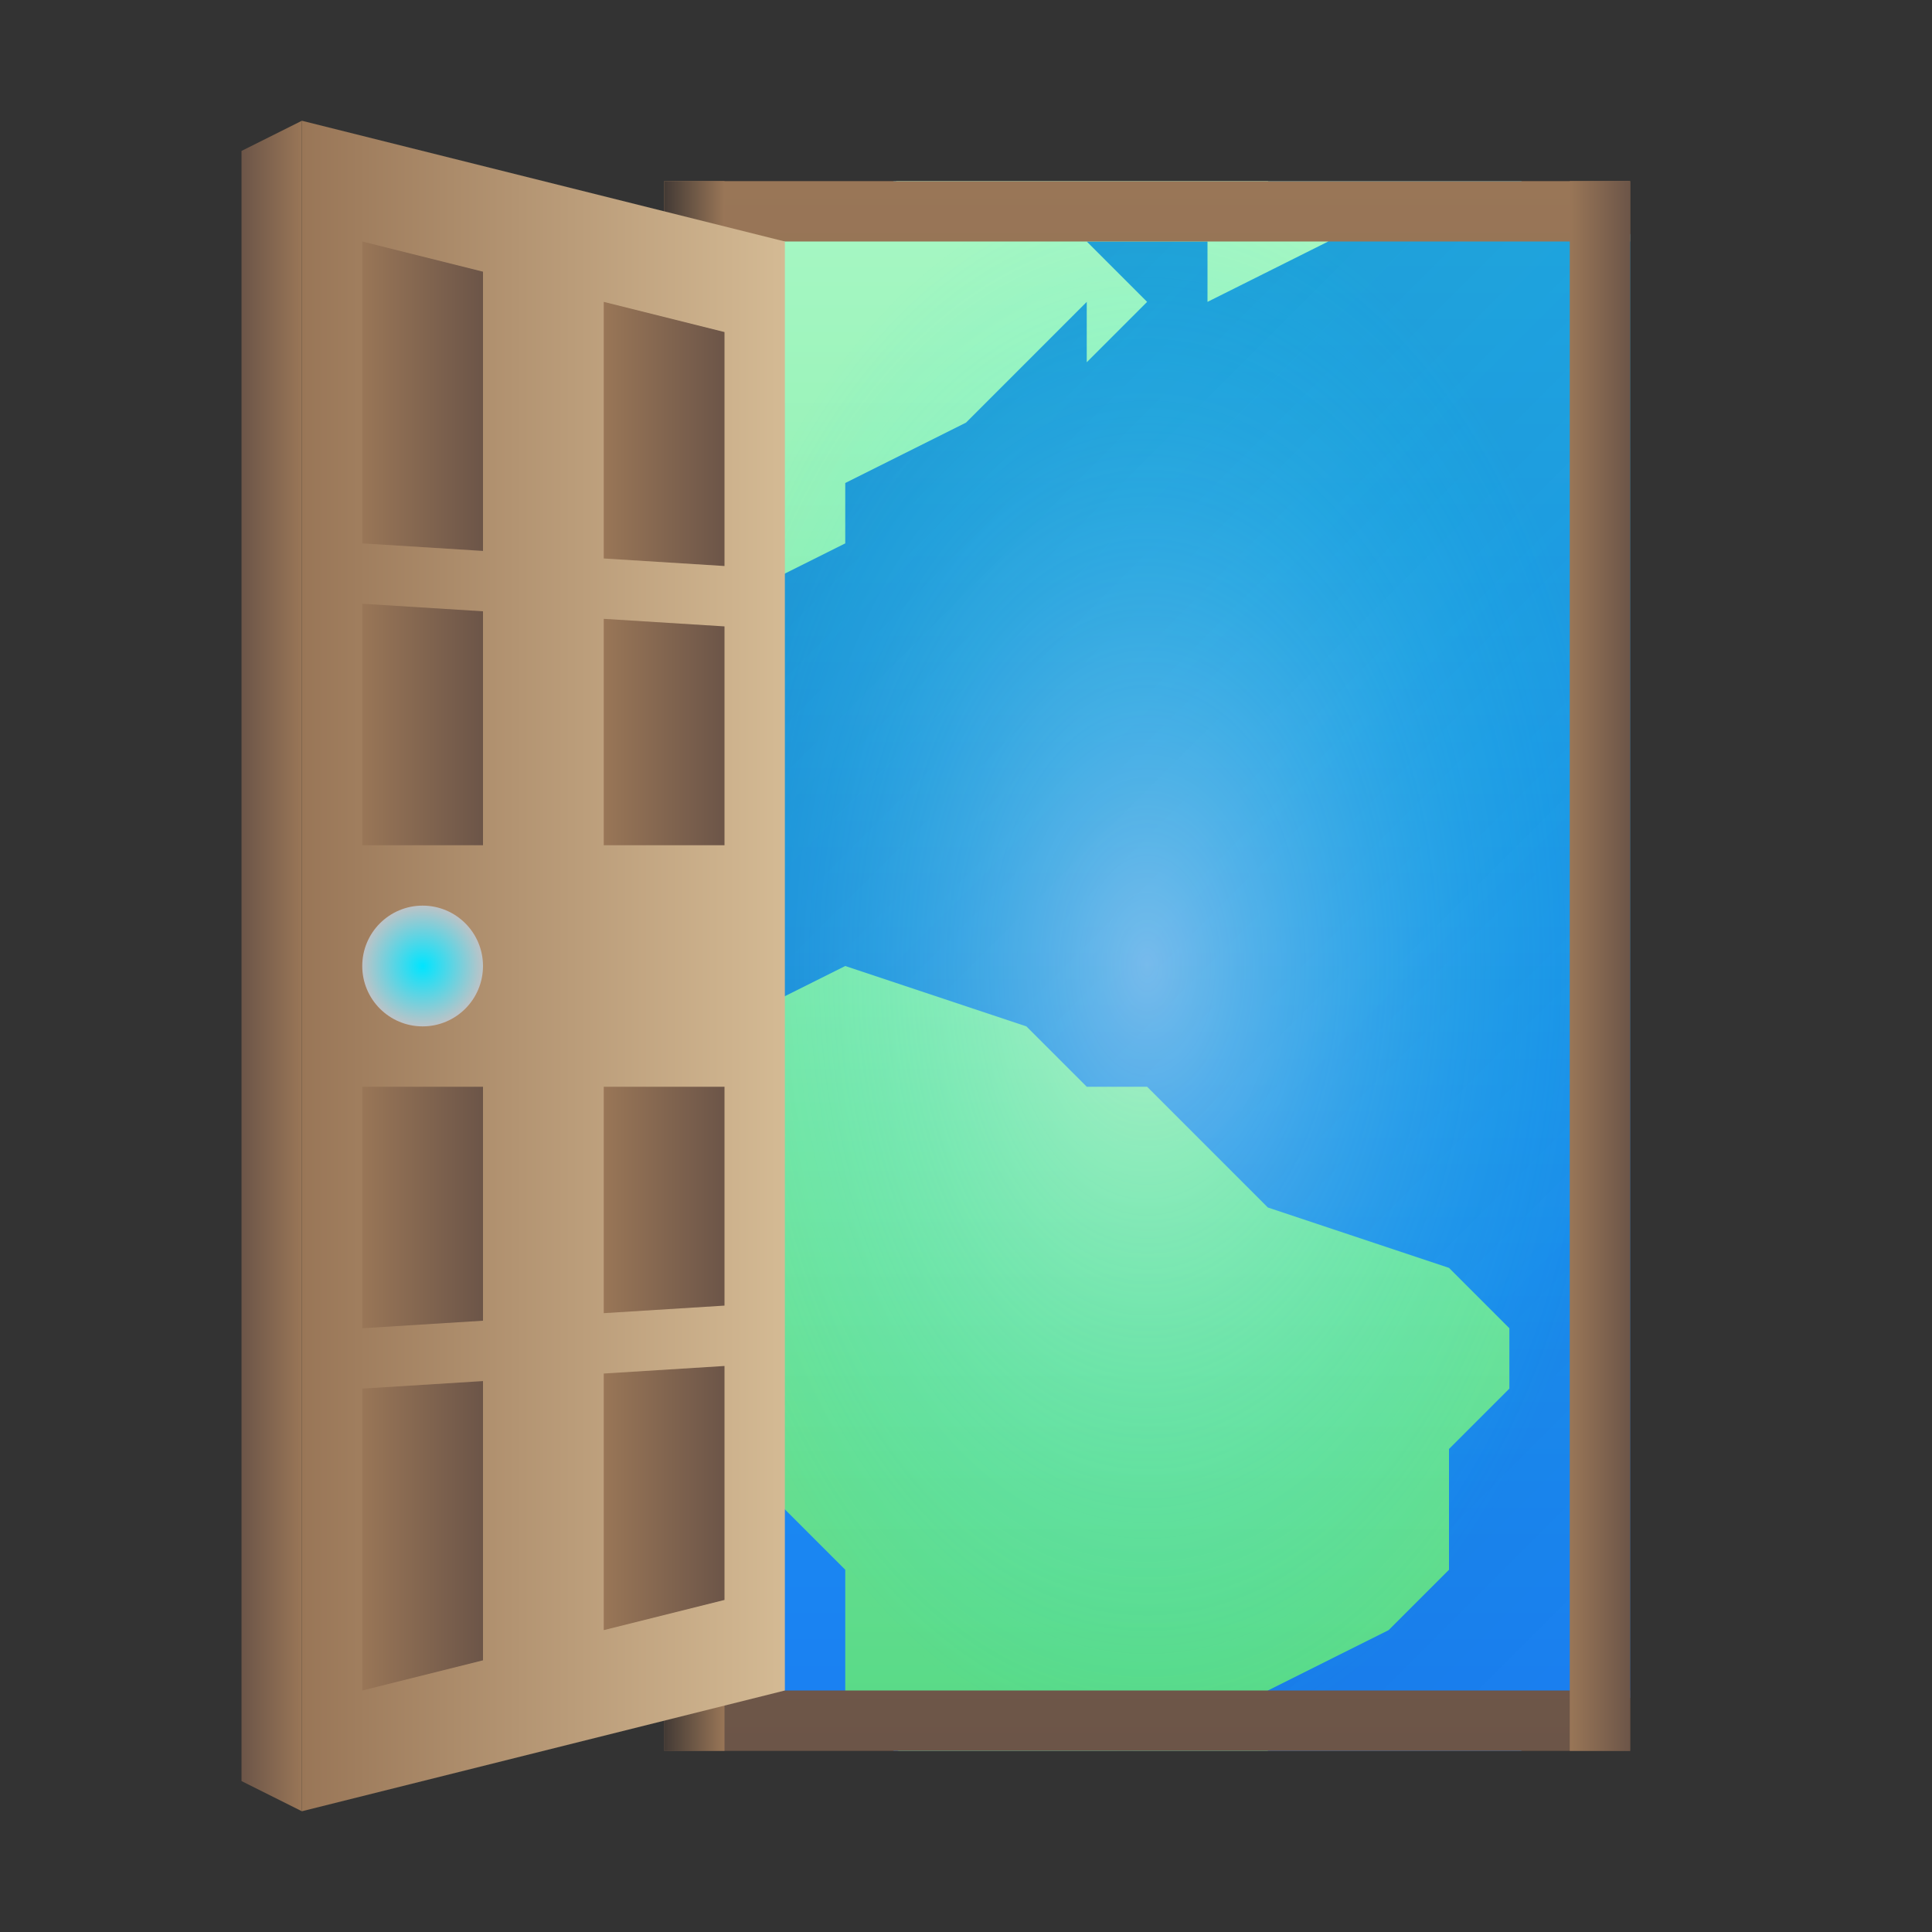<svg height="32" width="32" xmlns="http://www.w3.org/2000/svg" xmlns:xlink="http://www.w3.org/1999/xlink"><rect width="100%" height="100%" fill="#333333" stroke="none"/><linearGradient id="e" gradientUnits="userSpaceOnUse" x1="6" x2="6" y1="30" y2="2"><stop offset="0" stop-color="#54d883"/><stop offset="1" stop-color="#abf9c7"/></linearGradient><linearGradient id="d" gradientUnits="userSpaceOnUse" x1="10" x2="30" y1="6" y2="26"><stop offset="0" stop-color="#292c2f"/><stop offset="1" stop-opacity="0"/></linearGradient><linearGradient id="c" gradientUnits="userSpaceOnUse" x1="6" x2="6" y1="30" y2="2"><stop offset="0" stop-color="#197cf1"/><stop offset="1" stop-color="#20bcfa"/></linearGradient><linearGradient id="b" gradientUnits="userSpaceOnUse"><stop offset="0" stop-color="#433a35"/><stop offset="1" stop-color="#997657"/></linearGradient><linearGradient id="a" gradientUnits="userSpaceOnUse"><stop offset="0" stop-color="#6c5548"/><stop offset="1" stop-color="#997657"/></linearGradient><radialGradient id="f" cx="16" cy="16" gradientTransform="matrix(.889 -0 0 1.444 4.778 -7.11)" gradientUnits="userSpaceOnUse" r="9"><stop offset="0" stop-color="#fff"/><stop offset="1" stop-color="#00e5ff" stop-opacity="0"/></radialGradient><radialGradient id="u" cx="7" cy="16" gradientUnits="userSpaceOnUse" r="1"><stop offset="0" stop-color="#00e5ff"/><stop offset="1" stop-color="#bdc3c7"/></radialGradient><linearGradient id="g" x1="27" x2="27" xlink:href="#a" y1="29" y2="3"/><linearGradient id="h" x1="27" x2="26" xlink:href="#a" y1="29" y2="29"/><linearGradient id="i" x1="11" x2="12" xlink:href="#b" y1="29" y2="29"/><linearGradient id="j" gradientTransform="matrix(1 0 0 .04 3 2.84)" x1="8" x2="9" xlink:href="#b" y1="29" y2="29"/><linearGradient id="k" gradientUnits="userSpaceOnUse" x1="5" x2="13" y1="16" y2="16"><stop offset="0" stop-color="#997657"/><stop offset="1" stop-color="#d4ba94"/></linearGradient><linearGradient id="l" x1="8" x2="6" xlink:href="#a" y1="27" y2="27"/><linearGradient id="m" x1="12" x2="10" xlink:href="#a" y1="26" y2="26"/><linearGradient id="n" x1="8" x2="6" xlink:href="#a" y1="7" y2="7"/><linearGradient id="o" x1="12" x2="10" xlink:href="#a" y1="8" y2="8"/><linearGradient id="p" x1="8" x2="6" xlink:href="#a" y1="21" y2="21"/><linearGradient id="q" x1="12" x2="10" xlink:href="#a" y1="21" y2="21"/><linearGradient id="r" x1="8" x2="6" xlink:href="#a" y1="13" y2="13"/><linearGradient id="s" x1="12" x2="10" xlink:href="#a" y1="13" y2="13"/><linearGradient id="t" x1="4" x2="5" xlink:href="#a" y1="16" y2="16"/><path d="M14.809 3A13.943 13.943 0 0 0 11 5.266v21.468A13.943 13.943 0 0 0 14.809 29H25.19c.628-.25 1.23-.543 1.809-.877V3.877A13.895 13.895 0 0 0 25.191 3z" fill="url(#c)"/><path d="M14.807 3A13.965 13.965 0 0 0 11 5.26v12.314l6.188 3.559L18.502 29h6.686A13.97 13.97 0 0 0 27 28.125V3.877A13.895 13.895 0 0 0 25.191 3z" fill="url(#d)" fill-rule="evenodd" opacity=".2"/><path d="M14.854 3A14 14 0 0 0 11 5.291V11l1 1v-2l2-1V8l2-1 2-2v1l1-1-1-1h2v1l2-1-1-1zM14 16l-2 1h-1v1l1 1-1 1v2l1 2 2 2v2.629a14 14 0 0 0 .885.371H21v-1l2-1 1-1v-2l1-1v-1l-1-1-3-1-1-1-1-1h-1l-1-1z" fill="url(#e)"/><path d="M11 3h16v26H11z" fill="url(#f)" opacity=".4"/><path d="M11 3h16v1H11zm0 25h16v1H11z" fill="url(#g)"/><path d="M26 3h1v26h-1z" fill="url(#h)"/><path d="M11 4h1v25h-1z" fill="url(#i)"/><path d="M11 3h1v1h-1z" fill="url(#j)"/><path d="M13 4L5 2v28l8-2z" fill="url(#k)"/><path d="M6 28l2-.5v-4.625L6 23z" fill="url(#l)"/><path d="M10 27l2-.5v-3.875l-2 .125z" fill="url(#m)"/><path d="M6 4l2 .5v4.625L6 9z" fill="url(#n)"/><path d="M10 5l2 .5v3.875l-2-.125z" fill="url(#o)"/><path d="M8 18H6v4l2-.125z" fill="url(#p)"/><path d="M12 18h-2v3.75l2-.125z" fill="url(#q)"/><path d="M8 14H6v-4l2 .125z" fill="url(#r)"/><path d="M12 14h-2v-3.75l2 .125z" fill="url(#s)"/><path d="M4 2.5L5 2v28l-1-.5z" fill="url(#t)"/><circle cx="7" cy="16" fill="url(#u)" r="1"/></svg>